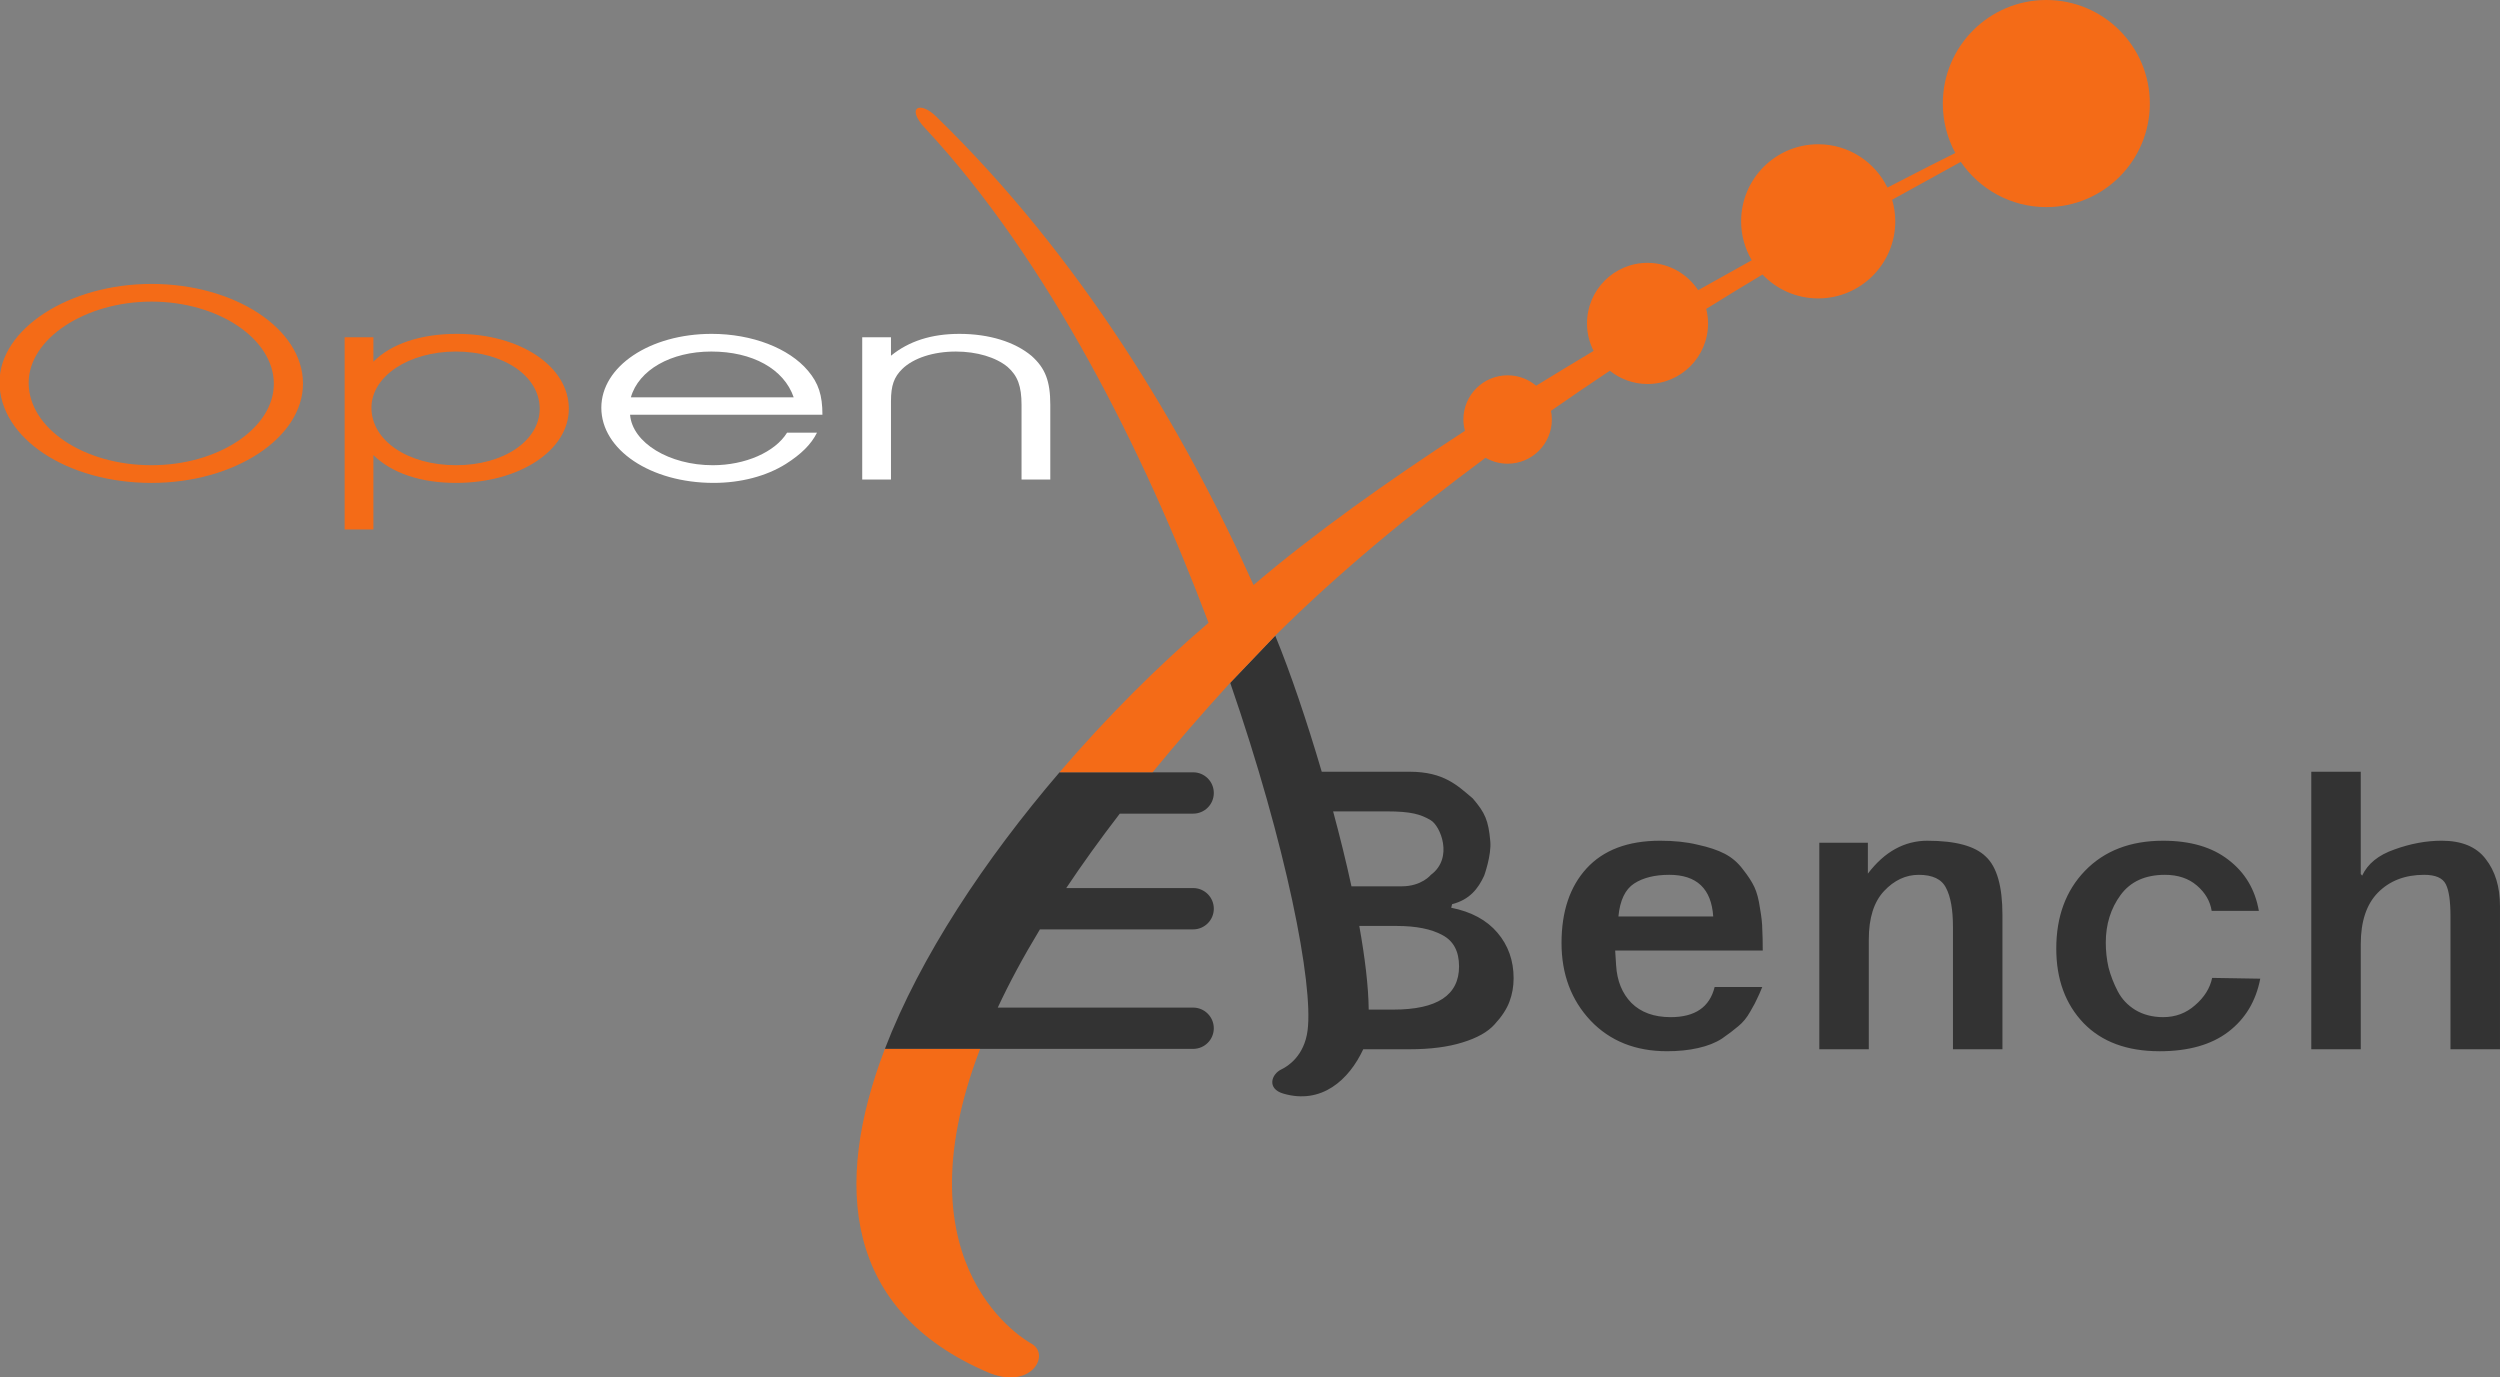 <?xml version="1.0" encoding="UTF-8" standalone="no"?>
<!-- Created with Inkscape (http://www.inkscape.org/) -->

<svg
   xmlns:osb="http://www.openswatchbook.org/uri/2009/osb"
   xmlns:dc="http://purl.org/dc/elements/1.1/"
   xmlns:cc="http://creativecommons.org/ns#"
   xmlns:rdf="http://www.w3.org/1999/02/22-rdf-syntax-ns#"
   xmlns:svg="http://www.w3.org/2000/svg"
   xmlns="http://www.w3.org/2000/svg"
   xmlns:xlink="http://www.w3.org/1999/xlink"
   xmlns:sodipodi="http://sodipodi.sourceforge.net/DTD/sodipodi-0.dtd"
   xmlns:inkscape="http://www.inkscape.org/namespaces/inkscape"
   width="216.207"
   height="119.125"
   id="svg3873"
   version="1.1"
   inkscape:version="0.91 r13725"
   sodipodi:docname="ELIXIR_Dna_white2_copy.svg"
   inkscape:export-filename="/home/jmfernandez/docs/Logos/ELIXIR-Spain.png"
   inkscape:export-xdpi="300"
   inkscape:export-ydpi="300">
  <rect width="100%" height="100%" fill="#808080" stroke="none"/>
  <defs
     id="defs3875">
    <linearGradient
       id="linearGradient5683"
       osb:paint="solid">
      <stop
         style="stop-color:#000000;stop-opacity:1;"
         offset="0"
         id="stop5685" />
    </linearGradient>
    <linearGradient
       id="linearGradient4237"
       osb:paint="solid">
      <stop
         style="stop-color:#000000;stop-opacity:1;"
         offset="0"
         id="stop4239" />
    </linearGradient>
    <linearGradient
       id="linearGradient5675"
       osb:paint="solid">
      <stop
         style="stop-color:#000000;stop-opacity:1;"
         offset="0"
         id="stop5677" />
    </linearGradient>
    <linearGradient
       id="linearGradient5667"
       osb:paint="solid">
      <stop
         style="stop-color:#000000;stop-opacity:1;"
         offset="0"
         id="stop5669" />
    </linearGradient>
    <linearGradient
       id="linearGradient6326"
       osb:paint="solid">
      <stop
         style="stop-color:#000000;stop-opacity:1;"
         offset="0"
         id="stop6328" />
    </linearGradient>
    <linearGradient
       id="linearGradient6142"
       osb:paint="solid">
      <stop
         style="stop-color:#98bac1;stop-opacity:1;"
         offset="0"
         id="stop6144" />
    </linearGradient>
    <linearGradient
       id="linearGradient5686"
       osb:paint="solid">
      <stop
         style="stop-color:#28170b;stop-opacity:1;"
         offset="0"
         id="stop5688" />
    </linearGradient>
    <linearGradient
       id="linearGradient6455"
       osb:paint="solid">
      <stop
         style="stop-color:#f46b17;stop-opacity:1;"
         offset="0"
         id="stop6457" />
    </linearGradient>
    <linearGradient
       inkscape:collect="always"
       xlink:href="#linearGradient5683"
       id="linearGradient5687"
       x1="76.527"
       y1="74.893"
       x2="216.207"
       y2="74.893"
       gradientUnits="userSpaceOnUse" />
  </defs>
  <sodipodi:namedview
     id="base"
     pagecolor="#ffffff"
     bordercolor="#666666"
     borderopacity="1.0"
     inkscape:pageopacity="0.0"
     inkscape:pageshadow="2"
     inkscape:zoom="11.313708"
     inkscape:cx="123.28608"
     inkscape:cy="30.359516"
     inkscape:document-units="px"
     inkscape:current-layer="g3399"
     showgrid="false"
     fit-margin-top="0"
     fit-margin-left="0"
     fit-margin-right="0"
     fit-margin-bottom="0"
     inkscape:window-width="1920"
     inkscape:window-height="1031"
     inkscape:window-x="0"
     inkscape:window-y="27"
     inkscape:window-maximized="1" />
  <g
     inkscape:label="Layer 1"
     inkscape:groupmode="layer"
     id="layer1"
     transform="translate(-656.714,-277.57)">
    <g
       id="g3399"
       style="opacity:1;fill:#f46b17;fill-opacity:1;fill-rule:nonzero;stroke:none;stroke-opacity:1"
       inkscape:transform-center-x="49.497475"
       inkscape:transform-center-y="21.213196">
      <path
         id="path5594"
         d="m 110.287,54.973 -3.895,4.076 c 4.861,14.07 7.206,26.071 6.691,30.072 -0.28,2.177 -1.684,3.086 -2.25,3.354 -0.905,0.427 -1.277,1.681 0.143,2.1 3.321,0.977 5.689,-1.187 6.922,-3.832 l 4.004,0 c 1.787,0 3.307,-0.195 4.561,-0.584 1.28,-0.389 2.214,-0.913 2.801,-1.576 0.613,-0.663 1.039,-1.315 1.279,-1.955 0.24,-0.64 0.359,-1.315 0.359,-2.023 0,-1.531 -0.465,-2.844 -1.398,-3.941 -0.933,-1.097 -2.267,-1.817 -4,-2.16 l 0.08,-0.309 c 1.52,-0.389 2.251,-1.341 2.768,-2.456 0,0 0.644,-1.759 0.533,-2.986 -0.164,-1.812 -0.446,-2.45 -1.514,-3.702 -1.307,-1.097 -2.482,-2.309 -5.469,-2.309 l -7.594,0 c -1.292,-4.388 -2.71,-8.582 -4.021,-11.768 z m 89.6,11.768 0,24.002 4.279,0 0,-9.086 c 0,-1.966 0.494,-3.451 1.48,-4.457 1.013,-1.029 2.347,-1.543 4,-1.543 0.987,0 1.612,0.274 1.879,0.822 0.267,0.526 0.4,1.452 0.4,2.777 l 0,11.486 4.281,0 0,-12.379 c 0,-1.669 -0.414,-3.029 -1.24,-4.08 -0.8,-1.051 -2.067,-1.576 -3.801,-1.576 -1.333,0 -2.693,0.251 -4.08,0.754 -1.387,0.48 -2.319,1.235 -2.799,2.264 l -0.121,-0.139 0,-8.846 z m -108.252,0.047 c -6.456,7.536 -12.053,15.959 -15.107,23.922 l 26.695,0 c 0.969,-0.02 1.75,-0.807 1.75,-1.783 0,-0.984 -0.801,-1.787 -1.787,-1.787 l -16.896,0 c 0.986,-2.114 2.192,-4.364 3.645,-6.764 l 13.252,0 c 0.986,0 1.787,-0.803 1.787,-1.787 0,-0.991 -0.801,-1.787 -1.787,-1.787 l -10.975,0 c 1.368,-2.046 2.903,-4.189 4.631,-6.436 l 6.344,0 c 0.986,0 1.787,-0.797 1.787,-1.787 0,-0.988 -0.801,-1.787 -1.787,-1.787 l -3.51,0 c 0.001,-10e-4 0.003,-0.002 0.004,-0.004 z m 23.658,3.383 4.65,0 c 2.08,0 2.922,0.251 3.775,0.754 0.853,0.48 2.01,3.272 0.029,4.734 0,0 -0.795,0.992 -2.512,0.992 l -4.357,0 c -0.456,-2.105 -0.996,-4.294 -1.586,-6.48 z m 28.271,2.537 c -2.773,0 -4.893,0.8 -6.359,2.4 -1.44,1.577 -2.16,3.725 -2.16,6.445 0,2.697 0.84,4.938 2.52,6.721 1.68,1.76 3.88,2.639 6.6,2.639 0.987,0 1.88,-0.091 2.68,-0.273 0.827,-0.183 1.52,-0.457 2.08,-0.822 0.56,-0.389 1.027,-0.742 1.4,-1.062 0.4,-0.32 0.748,-0.744 1.041,-1.27 0.32,-0.549 0.52,-0.925 0.6,-1.131 0.107,-0.206 0.253,-0.537 0.439,-0.994 l -4.119,0 c -0.427,1.737 -1.694,2.605 -3.801,2.605 -1.44,0 -2.574,-0.411 -3.4,-1.234 -0.8,-0.823 -1.24,-1.909 -1.32,-3.258 l -0.08,-1.268 12.762,0 c 0,-0.777 -0.014,-1.394 -0.041,-1.852 0,-0.457 -0.066,-1.064 -0.199,-1.818 -0.107,-0.754 -0.267,-1.359 -0.48,-1.816 -0.213,-0.457 -0.547,-0.972 -1,-1.543 -0.427,-0.571 -0.947,-1.018 -1.561,-1.338 -0.613,-0.32 -1.399,-0.583 -2.359,-0.789 -0.933,-0.229 -2.014,-0.342 -3.24,-0.342 z m 23.135,0 c -2,0 -3.72,0.949 -5.16,2.846 l 0,-2.674 -4.201,0 0,17.863 4.281,0 0,-9.498 c 0,-1.851 0.438,-3.246 1.318,-4.184 0.88,-0.937 1.88,-1.404 3,-1.404 1.2,0 1.988,0.377 2.361,1.131 0.4,0.754 0.6,1.886 0.6,3.395 l 0,10.561 4.279,0 0,-11.623 c 0,-2.469 -0.479,-4.15 -1.439,-5.041 -0.933,-0.914 -2.612,-1.371 -5.039,-1.371 z m 20.373,0 c -2.827,0 -5.08,0.868 -6.76,2.605 -1.653,1.714 -2.48,3.955 -2.48,6.721 0,2.652 0.786,4.8 2.359,6.445 1.573,1.623 3.761,2.434 6.561,2.434 l 0,0.002 c 2.507,0 4.494,-0.562 5.961,-1.682 1.467,-1.12 2.386,-2.651 2.76,-4.594 l -4.16,-0.068 c -0.187,0.891 -0.68,1.68 -1.48,2.365 -0.773,0.686 -1.693,1.029 -2.76,1.029 -0.907,0 -1.707,-0.206 -2.4,-0.617 -0.667,-0.411 -1.173,-0.948 -1.52,-1.611 -0.347,-0.663 -0.614,-1.35 -0.801,-2.059 -0.16,-0.709 -0.238,-1.429 -0.238,-2.16 0,-1.577 0.426,-2.948 1.279,-4.113 0.853,-1.166 2.133,-1.748 3.84,-1.748 1.12,0 2.04,0.309 2.76,0.926 0.72,0.617 1.146,1.348 1.279,2.193 l 4.08,0 c -0.32,-1.851 -1.199,-3.325 -2.639,-4.422 -1.413,-1.097 -3.294,-1.646 -5.641,-1.646 z m -42.707,2.949 c 2.373,0 3.639,1.2 3.799,3.6 l -8.199,0 c 0.133,-1.394 0.586,-2.343 1.359,-2.846 0.773,-0.503 1.788,-0.754 3.041,-0.754 z m -26.809,4.422 3.227,0 c 1.68,0 2.999,0.263 3.959,0.789 0.96,0.503 1.441,1.406 1.441,2.709 0,2.491 -1.893,3.736 -5.68,3.736 l -2.133,0 c -0.021,-1.983 -0.32,-4.474 -0.814,-7.234 z"
         style="font-style:normal;font-variant:normal;font-weight:bold;font-stretch:normal;font-size:medium;line-height:484%;font-family:Garuda;-inkscape-font-specification:'Garuda Bold';letter-spacing:0.15px;word-spacing:0px;fill:#333333;fill-opacity:1;fill-rule:evenodd;stroke:url(#linearGradient5687);stroke-width:0;stroke-linecap:round;stroke-linejoin:round;stroke-miterlimit:0.3;stroke-dasharray:none;stroke-dashoffset:0"
         inkscape:connector-curvature="0"
         transform="translate(656.714,277.57)"
         sodipodi:nodetypes="ccccccsccssscccscsccccccscscsccscsccccccccssccsssccsssccccscssccscscscccccccsccccccccscsscccccssscsccscsccscccscccscccsssscccccscccscscsscc" />
    </g>
    <path
       style="fill:#f46b17;fill-opacity:1;fill-rule:nonzero;stroke:none"
       d="m 176.973,0 c -4.947,0 -8.953,4.009 -8.953,8.955 0,1.548 0.394,3.003 1.082,4.277 -0.888,0.441 -2.965,1.483 -5.871,2.99 -1.082,-2.214 -3.352,-3.746 -5.988,-3.746 -3.68,0 -6.666,2.984 -6.666,6.666 0,1.229 0.34,2.377 0.92,3.365 -1.495,0.827 -3.046,1.693 -4.637,2.59 -0.935,-1.419 -2.545,-2.365 -4.379,-2.365 -2.89,0 -5.232,2.346 -5.232,5.238 0,0.858 0.205,1.664 0.57,2.377 -1.646,0.982 -3.306,1.986 -4.969,3.012 -0.666,-0.562 -1.525,-0.9 -2.467,-0.9 -2.11,0 -3.824,1.709 -3.824,3.82 0,0.339 0.051,0.666 0.133,0.98 -6.693,4.352 -13.098,8.908 -18.283,13.336 C 102.359,37.073 93.439,22.227 81.023,10.137 l -0.037,-0.037 C 79.534,8.668 78.329,9.299 80,11.082 c 0.02,0.022 0.044,0.046 0.064,0.066 10.538,11.341 18.816,27.749 24.455,42.711 -4.351,3.715 -8.787,8.144 -12.885,12.928 l 8.045,0 c 2.001,-2.443 4.207,-4.996 6.65,-7.672 0.022,-0.018 0.044,-0.042 0.062,-0.066 l 3.895,-4.076 c 5.459,-5.433 11.76,-10.624 18.188,-15.383 0.562,0.323 1.214,0.512 1.908,0.512 2.114,0 3.826,-1.713 3.826,-3.822 0,-0.259 -0.027,-0.505 -0.076,-0.75 1.707,-1.193 3.407,-2.35 5.09,-3.467 0.895,0.715 2.028,1.146 3.258,1.146 2.894,0 5.238,-2.346 5.238,-5.238 0,-0.435 -0.06,-0.86 -0.158,-1.258 1.675,-1.046 3.305,-2.033 4.865,-2.971 1.217,1.272 2.921,2.066 4.816,2.066 3.68,0 6.668,-2.988 6.668,-6.666 0,-0.645 -0.098,-1.273 -0.271,-1.867 2.845,-1.583 4.923,-2.703 5.936,-3.277 1.611,2.357 4.323,3.914 7.398,3.914 4.945,0 8.951,-4.01 8.951,-8.957 C 185.924,4.009 181.917,0 176.973,0 Z M 76.525,90.715 c -4.539,11.84 -3.453,22.648 8.861,27.949 3.764,1.62 5.479,-1.476 3.861,-2.434 -0.294,-0.167 -11.805,-6.395 -4.486,-25.516 l -8.236,0 z"
       transform="translate(656.714,277.57)"
       id="path238-9"
       inkscape:connector-curvature="0" />
    <g
       transform="scale(1.222,0.818)"
       style="font-style:normal;font-variant:normal;font-weight:normal;font-stretch:normal;font-size:27.5px;line-height:125%;font-family:'URW Gothic L';-inkscape-font-specification:'URW Gothic L';text-align:end;letter-spacing:0px;word-spacing:0px;text-anchor:end;fill:#ffffff;fill-opacity:1;stroke:none;stroke-width:1px;stroke-linecap:butt;stroke-linejoin:miter;stroke-opacity:1"
       id="text3525-2-5">
      <path
         d="m 548.127,369.345 c -5.83,0 -10.752,4.758 -10.752,10.395 0,5.912 4.785,10.643 10.752,10.643 5.885,0 10.725,-4.758 10.725,-10.505 0,-5.803 -4.84,-10.533 -10.725,-10.533 z m 0,1.87 c 4.73,0 8.662,3.933 8.662,8.69 0,4.702 -3.933,8.607 -8.662,8.607 -4.785,0 -8.69,-3.905 -8.69,-8.717 0,-4.647 3.987,-8.58 8.69,-8.58 z"
         style="font-style:normal;font-variant:normal;font-weight:normal;font-stretch:normal;font-size:27.5px;font-family:'URW Gothic L';-inkscape-font-specification:'URW Gothic L';fill:#f46b17;fill-opacity:1"
         id="path3616"
         inkscape:connector-curvature="0" />
      <path
         d="m 561.799,374.982 0,20.323 2.035,0 0,-7.865 c 1.32,1.925 3.355,2.942 5.857,2.942 4.482,0 7.975,-3.438 7.975,-7.838 0,-4.482 -3.438,-7.92 -7.92,-7.92 -2.558,0 -4.647,1.045 -5.912,2.942 l 0,-2.585 -2.035,0 z m 7.865,1.512 c 3.382,0 5.94,2.585 5.94,6.05 0,3.382 -2.558,5.968 -5.912,5.968 -3.438,0 -5.995,-2.612 -5.995,-6.077 0,-3.328 2.64,-5.94 5.968,-5.94 z"
         style="font-style:normal;font-variant:normal;font-weight:normal;font-stretch:normal;font-size:27.5px;font-family:'URW Gothic L';-inkscape-font-specification:'URW Gothic L';fill:#f46b17;fill-opacity:1"
         id="path3618"
         inkscape:connector-curvature="0" />
      <path
         d="m 595.614,383.177 c 0,-2.062 -0.275,-3.328 -1.018,-4.647 -1.347,-2.393 -3.96,-3.905 -6.82,-3.905 -4.372,0 -7.81,3.438 -7.81,7.81 0,4.455 3.493,7.947 7.947,7.947 1.925,0 3.74,-0.715 5.115,-2.007 1.073,-1.018 1.788,-2.062 2.2,-3.3 l -2.118,0 c -0.853,2.062 -2.97,3.438 -5.253,3.438 -3.08,0 -5.692,-2.365 -5.857,-5.335 l 13.613,0 z m -13.557,-1.843 c 0.55,-2.888 2.833,-4.84 5.692,-4.84 2.915,0 5.143,1.843 5.83,4.84 l -11.523,0 z"
         style="font-style:normal;font-variant:normal;font-weight:normal;font-stretch:normal;font-size:27.5px;font-family:'URW Gothic L';-inkscape-font-specification:'URW Gothic L';fill:#ffffff"
         id="path3620"
         inkscape:connector-curvature="0" />
      <path
         d="m 598.43,390.025 2.035,0 0,-8.277 c 0,-1.677 0.22,-2.558 0.797,-3.41 0.797,-1.155 2.2,-1.843 3.795,-1.843 1.485,0 2.833,0.605 3.658,1.623 0.715,0.935 0.99,2.035 0.99,4.015 l 0,7.893 2.035,0 0,-7.893 c 0,-2.53 -0.357,-3.877 -1.32,-5.17 -1.183,-1.485 -2.998,-2.337 -5.115,-2.337 -1.98,0 -3.575,0.77 -4.84,2.31 l 0,-1.952 -2.035,0 0,15.043 z"
         style="font-style:normal;font-variant:normal;font-weight:normal;font-stretch:normal;font-size:27.5px;font-family:'URW Gothic L';-inkscape-font-specification:'URW Gothic L';fill:#ffffff"
         id="path3622"
         inkscape:connector-curvature="0" />
    </g>
  </g>
</svg>
